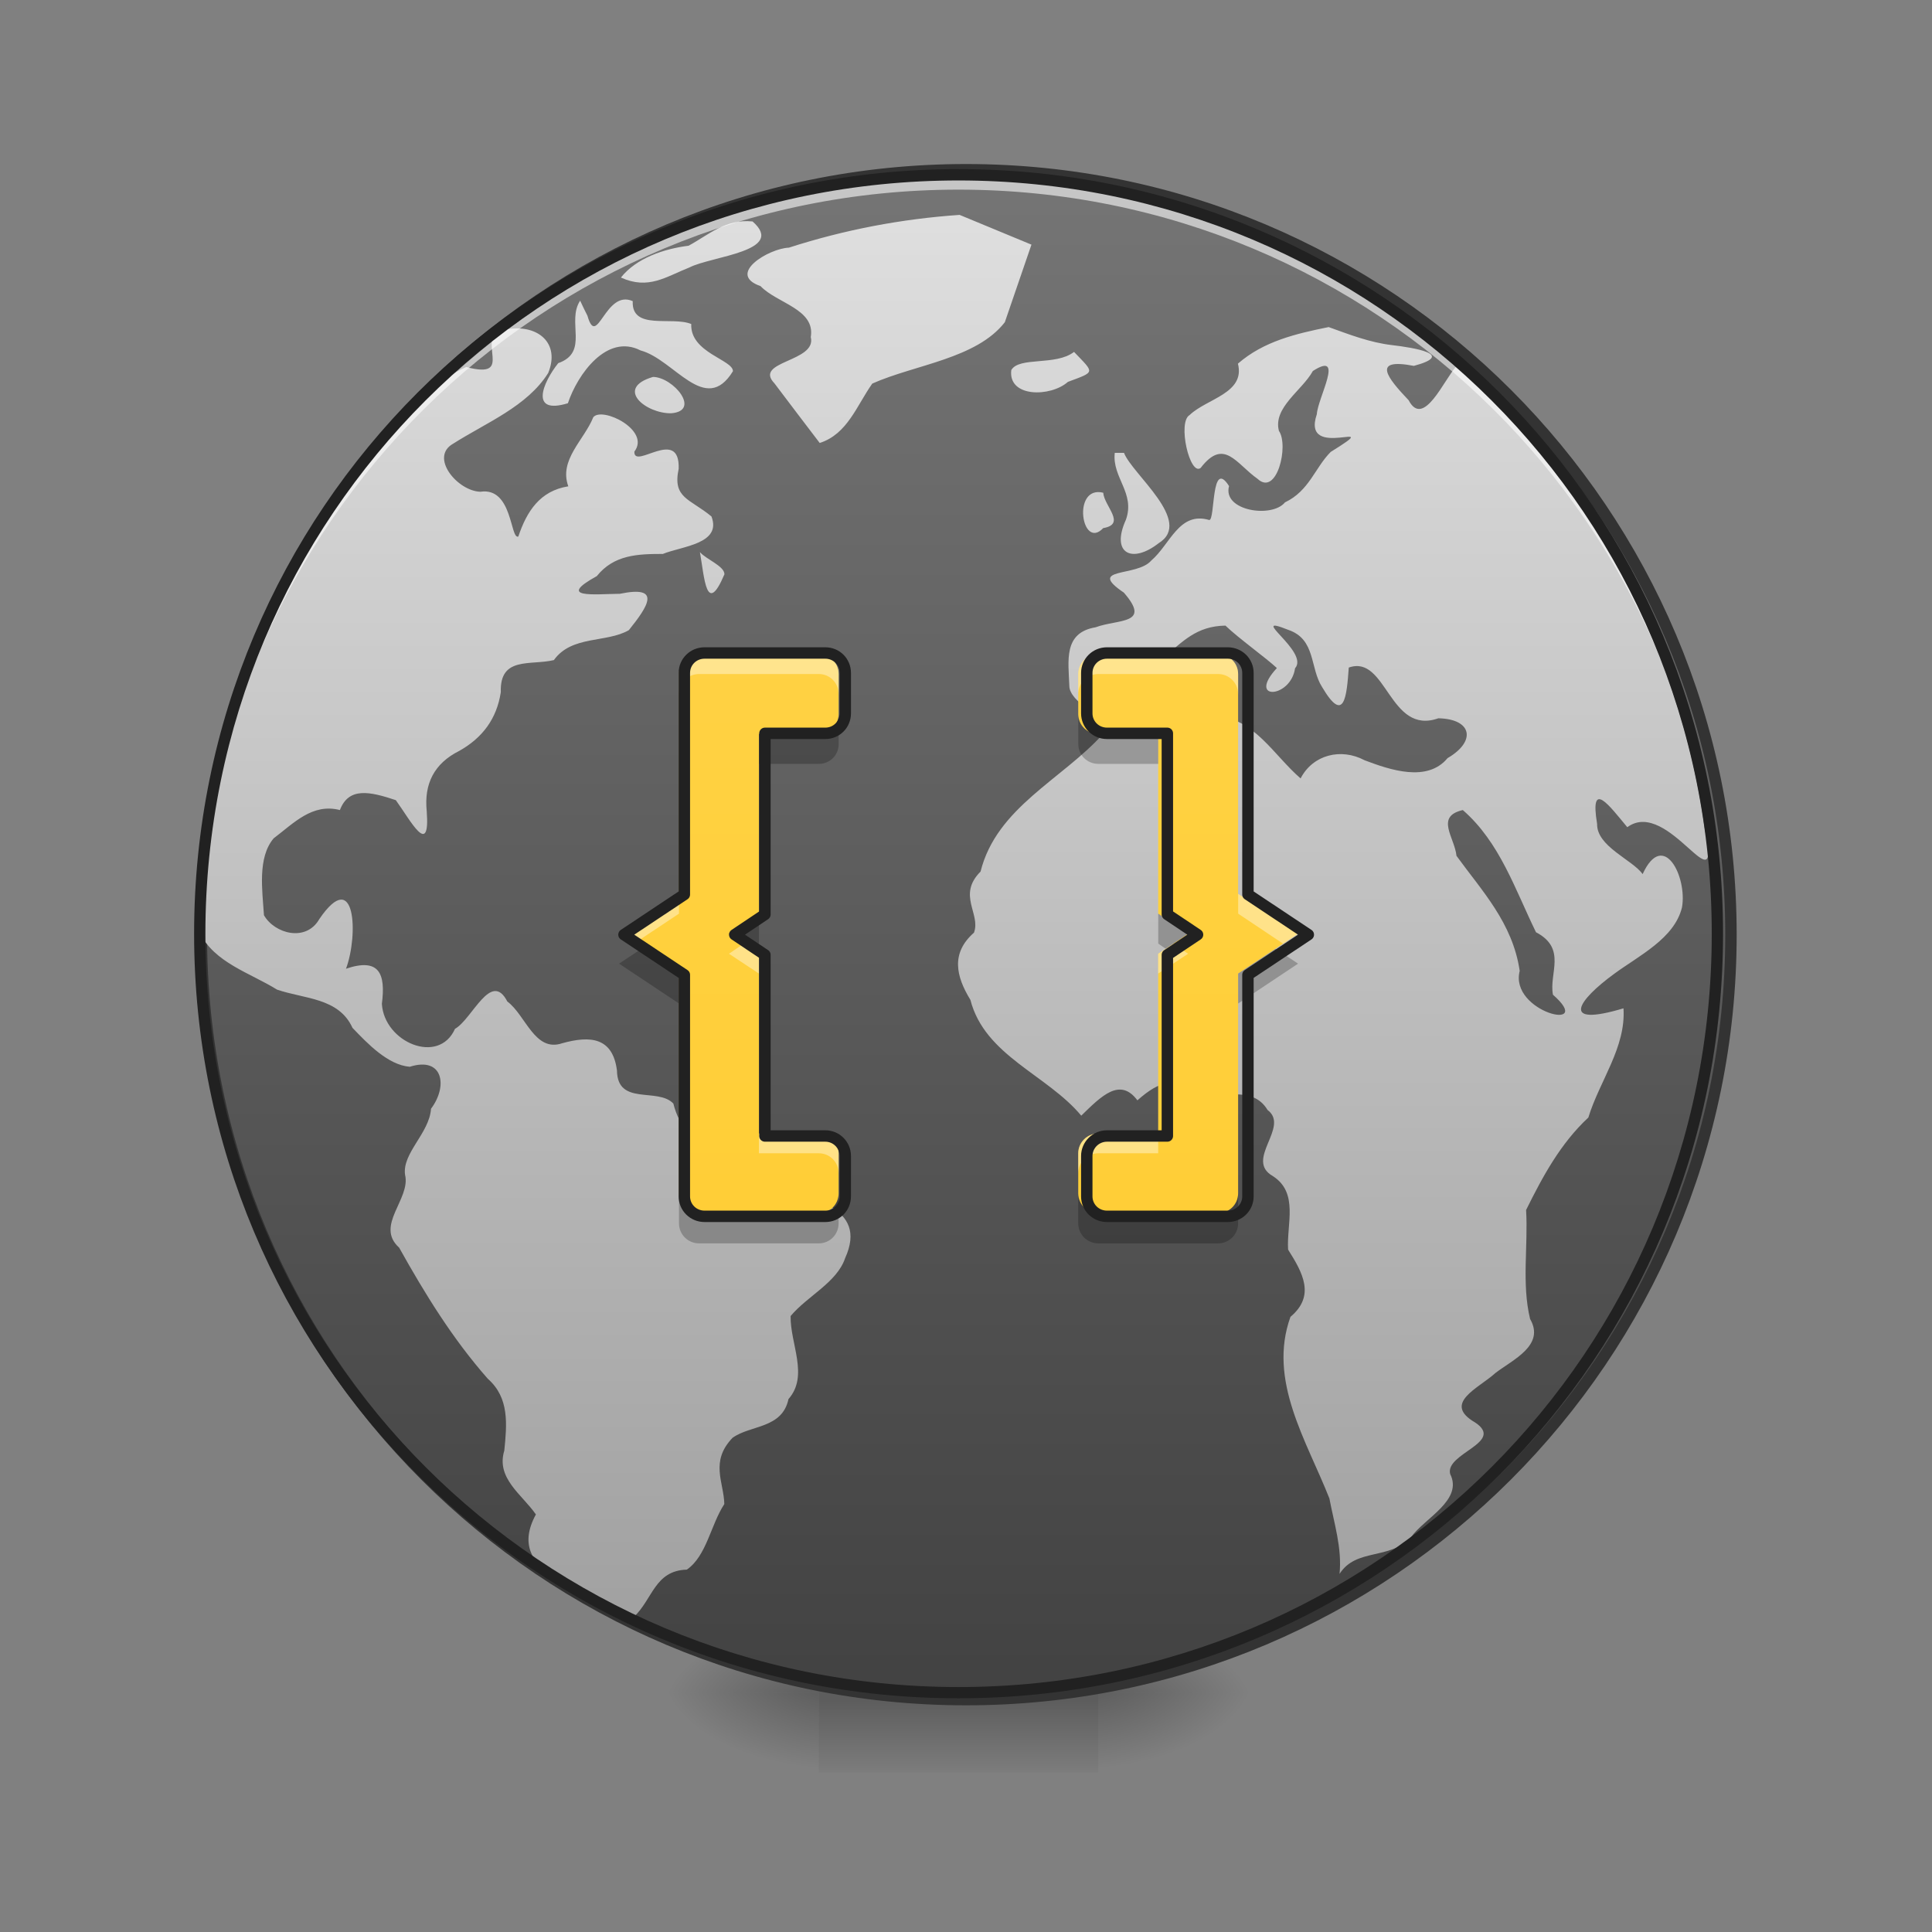<svg height="32" viewBox="0 0 32 32" width="32" xmlns="http://www.w3.org/2000/svg" xmlns:xlink="http://www.w3.org/1999/xlink"><rect x="0" y="0" width="32" height="32" fill="#808080" stroke="none"/><linearGradient id="a"><stop offset="0" stop-opacity=".314"/><stop offset=".222" stop-opacity=".275"/><stop offset="1" stop-opacity="0"/></linearGradient><radialGradient id="b" cx="450.909" cy="189.579" gradientTransform="matrix(0 -.078 -.141 -0 44.523 63.595)" gradientUnits="userSpaceOnUse" r="21.167" xlink:href="#a"/><radialGradient id="c" cx="450.909" cy="189.579" gradientTransform="matrix(-0 .078 .141 0 -12.77 -7.527)" gradientUnits="userSpaceOnUse" r="21.167" xlink:href="#a"/><radialGradient id="d" cx="450.909" cy="189.579" gradientTransform="matrix(-0 -.078 .141 -0 -12.77 63.595)" gradientUnits="userSpaceOnUse" r="21.167" xlink:href="#a"/><radialGradient id="e" cx="450.909" cy="189.579" gradientTransform="matrix(0 .078 -.141 0 44.523 -7.527)" gradientUnits="userSpaceOnUse" r="21.167" xlink:href="#a"/><linearGradient id="f" gradientTransform="matrix(.013 0 0 .063 12.465 13.439)" gradientUnits="userSpaceOnUse" x1="255.323" x2="255.323" y1="233.5" y2="254.667"><stop offset="0" stop-opacity=".275"/><stop offset="1" stop-opacity="0"/></linearGradient><linearGradient id="g" gradientUnits="userSpaceOnUse" x1="254" x2="254" y1="-168.667" y2="233.5"><stop offset="0" stop-color="#757575"/><stop offset="1" stop-color="#424242"/></linearGradient><linearGradient id="h" gradientUnits="userSpaceOnUse" x1="15.776" x2="15.775" y1="28.018" y2="2.896"><stop offset="0" stop-color="#9e9e9e"/><stop offset="1" stop-color="#e0e0e0"/></linearGradient><linearGradient id="i" gradientUnits="userSpaceOnUse" x1="15.876" x2="15.876" y1="31.011" y2="1.904"><stop offset="0" stop-color="#ffca28"/><stop offset="1" stop-color="#ffd54f"/></linearGradient><path d="m18.191 28.035h2.648v-1.324h-2.648zm0 0" fill="url(#b)"/><path d="m13.562 28.035h-2.648v1.32h2.648zm0 0" fill="url(#c)"/><path d="m13.562 28.035h-2.648v-1.324h2.648zm0 0" fill="url(#d)"/><path d="m18.191 28.035h2.648v1.32h-2.648zm0 0" fill="url(#e)"/><path d="m13.562 27.703h4.629v1.652h-4.629zm0 0" fill="url(#f)"/><path d="m253.976-168.692c111.052 0 201.106 90.054 201.106 201.106s-90.054 201.106-201.106 201.106c-111.052 0-201.043-90.054-201.043-201.106s89.991-201.106 201.043-201.106zm0 0" fill="url(#g)" stroke="#333" stroke-linecap="round" stroke-width="3" transform="matrix(.063 0 0 .063 0 13.439)"/><path d="m15.898 3.559c-.965.066-1.91.246-2.832.543-.328.012-1.043.438-.469.637.27.285.91.379.832.844.105.414-.957.395-.602.766.25.332.5.66.75.988.461-.148.613-.621.871-.984.711-.316 1.723-.41 2.195-1.016.148-.43.293-.855.441-1.285-.395-.164-.793-.328-1.188-.492zm-3.434.109c-.445-.047-.727.223-1.059.402-.406.051-.863.203-1.121.527.457.207.742-.012 1.137-.168.367-.188 1.609-.266 1.043-.762zm-2.855 1.312c-.23.348.156.852-.363 1.035-.258.324-.48.859.16.664.16-.48.645-1.16 1.203-.875.559.148 1.074 1.09 1.531.344 0-.191-.711-.305-.691-.781-.316-.133-.992.113-.969-.379-.457-.203-.59.805-.75.242-.043-.082-.082-.168-.121-.25zm12.395.438c-.539.109-1.074.234-1.5.605.125.492-.516.578-.801.852-.203.117.004 1.016.184.875.387-.504.586-.07.941.18.32.301.523-.551.355-.793-.102-.387.387-.672.562-.992.535-.344.082.441.066.715-.273.805 1.199.023.23.625-.262.262-.355.645-.758.836-.215.266-1.039.141-.926-.27-.301-.473-.227.566-.328.562-.5-.148-.648.406-.961.672-.238.277-1.082.105-.453.531.461.531-.09.434-.469.574-.539.09-.449.559-.434.98.008.234.523.578.785.418.52-.055.387-.695.773-.891.32-.273.547-.527 1.027-.535.219.211.668.531.852.703-.504.547.23.504.301.004.246-.273-.816-.918-.113-.637.461.156.355.629.562.949.367.621.406.156.441-.324.629-.223.668 1.129 1.484.84.562.012.629.383.152.66-.336.406-.953.195-1.375.035-.387-.207-.855-.094-1.059.301-.449-.387-.77-1.004-1.426-1.039-.621-.031-1.246.133-1.844.301-.684.758-1.766 1.219-2.031 2.281-.391.391.008.699-.109 1.012-.383.336-.301.719-.059 1.113.238.926 1.27 1.238 1.836 1.918.332-.324.641-.641.93-.254.383-.34.629-.383.949-.086.41.066.949-.184 1.207.246.375.281-.387.824.086 1.094.434.277.227.793.254 1.219.246.387.453.766.039 1.113-.379 1.055.266 2.047.645 3.008.078.414.211.82.168 1.25.277-.434.828-.223 1.184-.609.227-.316.867-.613.648-1.047-.086-.344.914-.52.414-.852-.551-.32.059-.566.336-.82.285-.219.828-.457.574-.895-.141-.586-.031-1.203-.066-1.805.277-.559.57-1.102 1.031-1.531.184-.605.625-1.16.582-1.809-1.07.32-.75-.137-.156-.57.414-.305 1-.586 1.125-1.102.09-.508-.309-1.297-.652-.551-.168-.238-.762-.457-.754-.832-.125-.754.203-.301.5.055.684-.504 1.574 1.398 1.285.039-.391-2.941-1.883-5.719-4.117-7.672-.203.219-.543 1.031-.789.562-.352-.371-.625-.707.086-.57.699-.188.004-.301-.363-.344-.367-.043-.707-.176-1.055-.301zm-13.684.02c-.461.18.23.859-.598.641-.91.41-1.516 1.41-2.145 2.191-1.477 2.082-2.277 4.625-2.27 7.176.242.5.836.668 1.281.945.453.156 1.023.133 1.25.633.25.262.59.617.949.645.555-.176.633.324.352.695-.027.406-.48.734-.43 1.094.098.402-.504.84-.098 1.207.43.77.887 1.512 1.469 2.172.359.316.316.754.273 1.188-.141.461.293.727.523 1.059-.566 1.039.973 1.25 1.617 1.703.32-.297.348-.773.883-.789.328-.227.395-.742.621-1.086-.008-.363-.242-.703.137-1.098.301-.215.82-.148.926-.641.34-.387.027-.914.035-1.375.277-.332.766-.555.902-.957.398-.875-.617-.977-1.215-1.285-.66-.293-1.434-.496-1.629-1.277-.254-.273-.926.043-.934-.547-.07-.551-.441-.582-.906-.453-.457.156-.605-.465-.91-.691-.27-.523-.578.289-.867.453-.27.605-1.172.223-1.211-.414.066-.508-.047-.766-.594-.582.207-.555.16-1.703-.441-.824-.219.387-.742.246-.918-.062-.027-.414-.109-.953.16-1.273.336-.254.641-.586 1.098-.469.145-.383.492-.309.926-.164.246.34.57.965.512.184-.047-.457.125-.793.539-1 .383-.215.621-.531.688-.973-.02-.598.492-.438.879-.531.297-.414.871-.281 1.242-.496.32-.398.547-.746-.148-.602-.422.004-1.062.082-.383-.293.285-.355.68-.367 1.094-.367.312-.129.98-.164.805-.621-.359-.297-.648-.301-.543-.789.023-.707-.746.027-.734-.285.273-.355-.531-.75-.68-.57-.152.379-.574.707-.414 1.145-.469.074-.688.414-.828.832-.137.051-.094-.824-.629-.742-.379-.012-.848-.574-.449-.797.547-.348 1.227-.617 1.574-1.172.199-.492-.168-.797-.656-.727l-.07-.004zm9.469.391c-.301.234-.91.074-1.039.301-.055.457.652.449.938.195.461-.172.441-.141.102-.496zm-6.973.414c-.641.188-.117.609.301.602.5-.039.035-.598-.301-.602zm7.648 1.258c-.047.41.344.664.184 1.109-.254.562.105.73.543.387.582-.359-.438-1.141-.574-1.496-.051 0-.102 0-.152 0zm-.191.66c-.523-.129-.359.965 0 .586.387-.066.016-.363 0-.586zm-6.68.984c.074.418.105 1.074.406.367 0-.137-.301-.246-.406-.367zm12.637 4.273c.613.535.863 1.312 1.211 2.023.516.27.211.684.281 1.035.719.629-.727.293-.551-.395-.117-.797-.629-1.328-1.047-1.906-.031-.305-.359-.652.105-.758zm0 0" fill="url(#h)"/><path d="m15.875 2.895c-6.961 0-12.566 5.605-12.566 12.57v.125c.066-6.906 5.645-12.449 12.566-12.449s12.504 5.543 12.57 12.449c0-.043 0-.082 0-.125 0-6.965-5.605-12.57-12.57-12.57zm0 0" fill="#fff" fill-opacity=".588"/><path d="m15.875 2.801c-7.012 0-12.66 5.652-12.66 12.664 0 7.012 5.648 12.664 12.66 12.664 7.016 0 12.664-5.652 12.664-12.664 0-7.012-5.648-12.664-12.664-12.664zm0 .188c6.914 0 12.477 5.562 12.477 12.477 0 6.914-5.562 12.477-12.477 12.477-6.91 0-12.473-5.562-12.473-12.477 0-6.914 5.562-12.477 12.473-12.477zm0 0" fill="#212121"/><path d="m11.578 10.836c-.184 0-.332.145-.332.328v3.641l-.992.66.992.66v3.641c0 .184.148.328.332.328h1.984c.184 0 .328-.145.328-.328v-.664c0-.18-.145-.328-.328-.328h-.992v-2.977l-.496-.332.496-.332v-2.977h.992c.184 0 .328-.145.328-.328v-.664c0-.184-.145-.328-.328-.328zm6.613 0c-.184 0-.332.145-.332.328v.664c0 .184.148.328.332.328h.992v2.977l.496.332-.496.332v2.977h-.992c-.184 0-.332.148-.332.328v.664c0 .184.148.328.332.328h1.984c.184 0 .332-.145.332-.328v-3.641l.992-.66-.992-.66v-3.641c0-.184-.148-.328-.332-.328zm0 0" fill="url(#i)"/><path d="m11.578 10.836c-.184 0-.332.145-.332.328v.332c0-.184.148-.332.332-.332h1.984c.184 0 .328.148.328.332v-.332c0-.184-.145-.328-.328-.328zm6.613 0c-.184 0-.332.145-.332.328v.332c0-.184.148-.332.332-.332h1.984c.184 0 .332.148.332.332v-.332c0-.184-.148-.328-.332-.328zm-6.945 3.969-.992.66.246.164.746-.496zm9.262 0v.328l.742.496.25-.164zm-8.188.824-.246.168.496.328v-.328zm7.113 0-.25.168v.328l.496-.328zm-6.863 3.145v.328h.992c.184 0 .328.148.328.332v-.332c0-.18-.145-.328-.328-.328zm5.621 0c-.184 0-.332.148-.332.328v.332c0-.184.148-.332.332-.332h.992v-.328zm0 0" fill="#fff" fill-opacity=".392"/><path d="m13.891 11.828c0 .184-.145.328-.328.328h-.992v.496h.992c.184 0 .328-.145.328-.328zm3.969 0v.496c0 .184.148.328.332.328h.992v-.496h-.992c-.184 0-.332-.145-.332-.328zm-5.289 3.305-.496.332.371.25.125-.086zm6.613 0v.496l.125.086.371-.25zm-8.559.582-.371.246.992.66v-.496zm10.504 0-.621.41v.496l.992-.66zm-9.883 4.051v.496c0 .184.148.332.332.332h1.984c.184 0 .328-.148.328-.332v-.496c0 .184-.145.328-.328.328h-1.984c-.184 0-.332-.145-.332-.328zm6.613 0v.496c0 .184.148.332.332.332h1.984c.184 0 .332-.148.332-.332v-.496c0 .184-.148.328-.332.328h-1.984c-.184 0-.332-.145-.332-.328zm0 0" fill-opacity=".235"/><path d="m185.232-41.642c-2.937 0-5.312 2.312-5.312 5.249v58.244l-15.873 10.561 15.873 10.561v58.244c0 2.937 2.375 5.249 5.312 5.249h31.747c2.937 0 5.249-2.312 5.249-5.249v-10.624c0-2.875-2.312-5.249-5.249-5.249h-15.873v-47.62l-7.937-5.312 7.937-5.312v-47.62h15.873c2.937 0 5.249-2.312 5.249-5.249v-10.624c0-2.937-2.312-5.249-5.249-5.249zm105.802 0c-2.937 0-5.312 2.312-5.312 5.249v10.624c0 2.937 2.375 5.249 5.312 5.249h15.873v47.62l7.937 5.312-7.937 5.312v47.62h-15.873c-2.937 0-5.312 2.375-5.312 5.249v10.624c0 2.937 2.375 5.249 5.312 5.249h31.747c2.937 0 5.312-2.312 5.312-5.249v-58.244l15.873-10.561-15.873-10.561v-58.244c0-2.937-2.375-5.249-5.312-5.249zm0 0" fill="none" stroke="#212121" stroke-linecap="round" stroke-linejoin="round" stroke-width="3" transform="matrix(.063 0 0 .063 0 13.439)"/></svg>